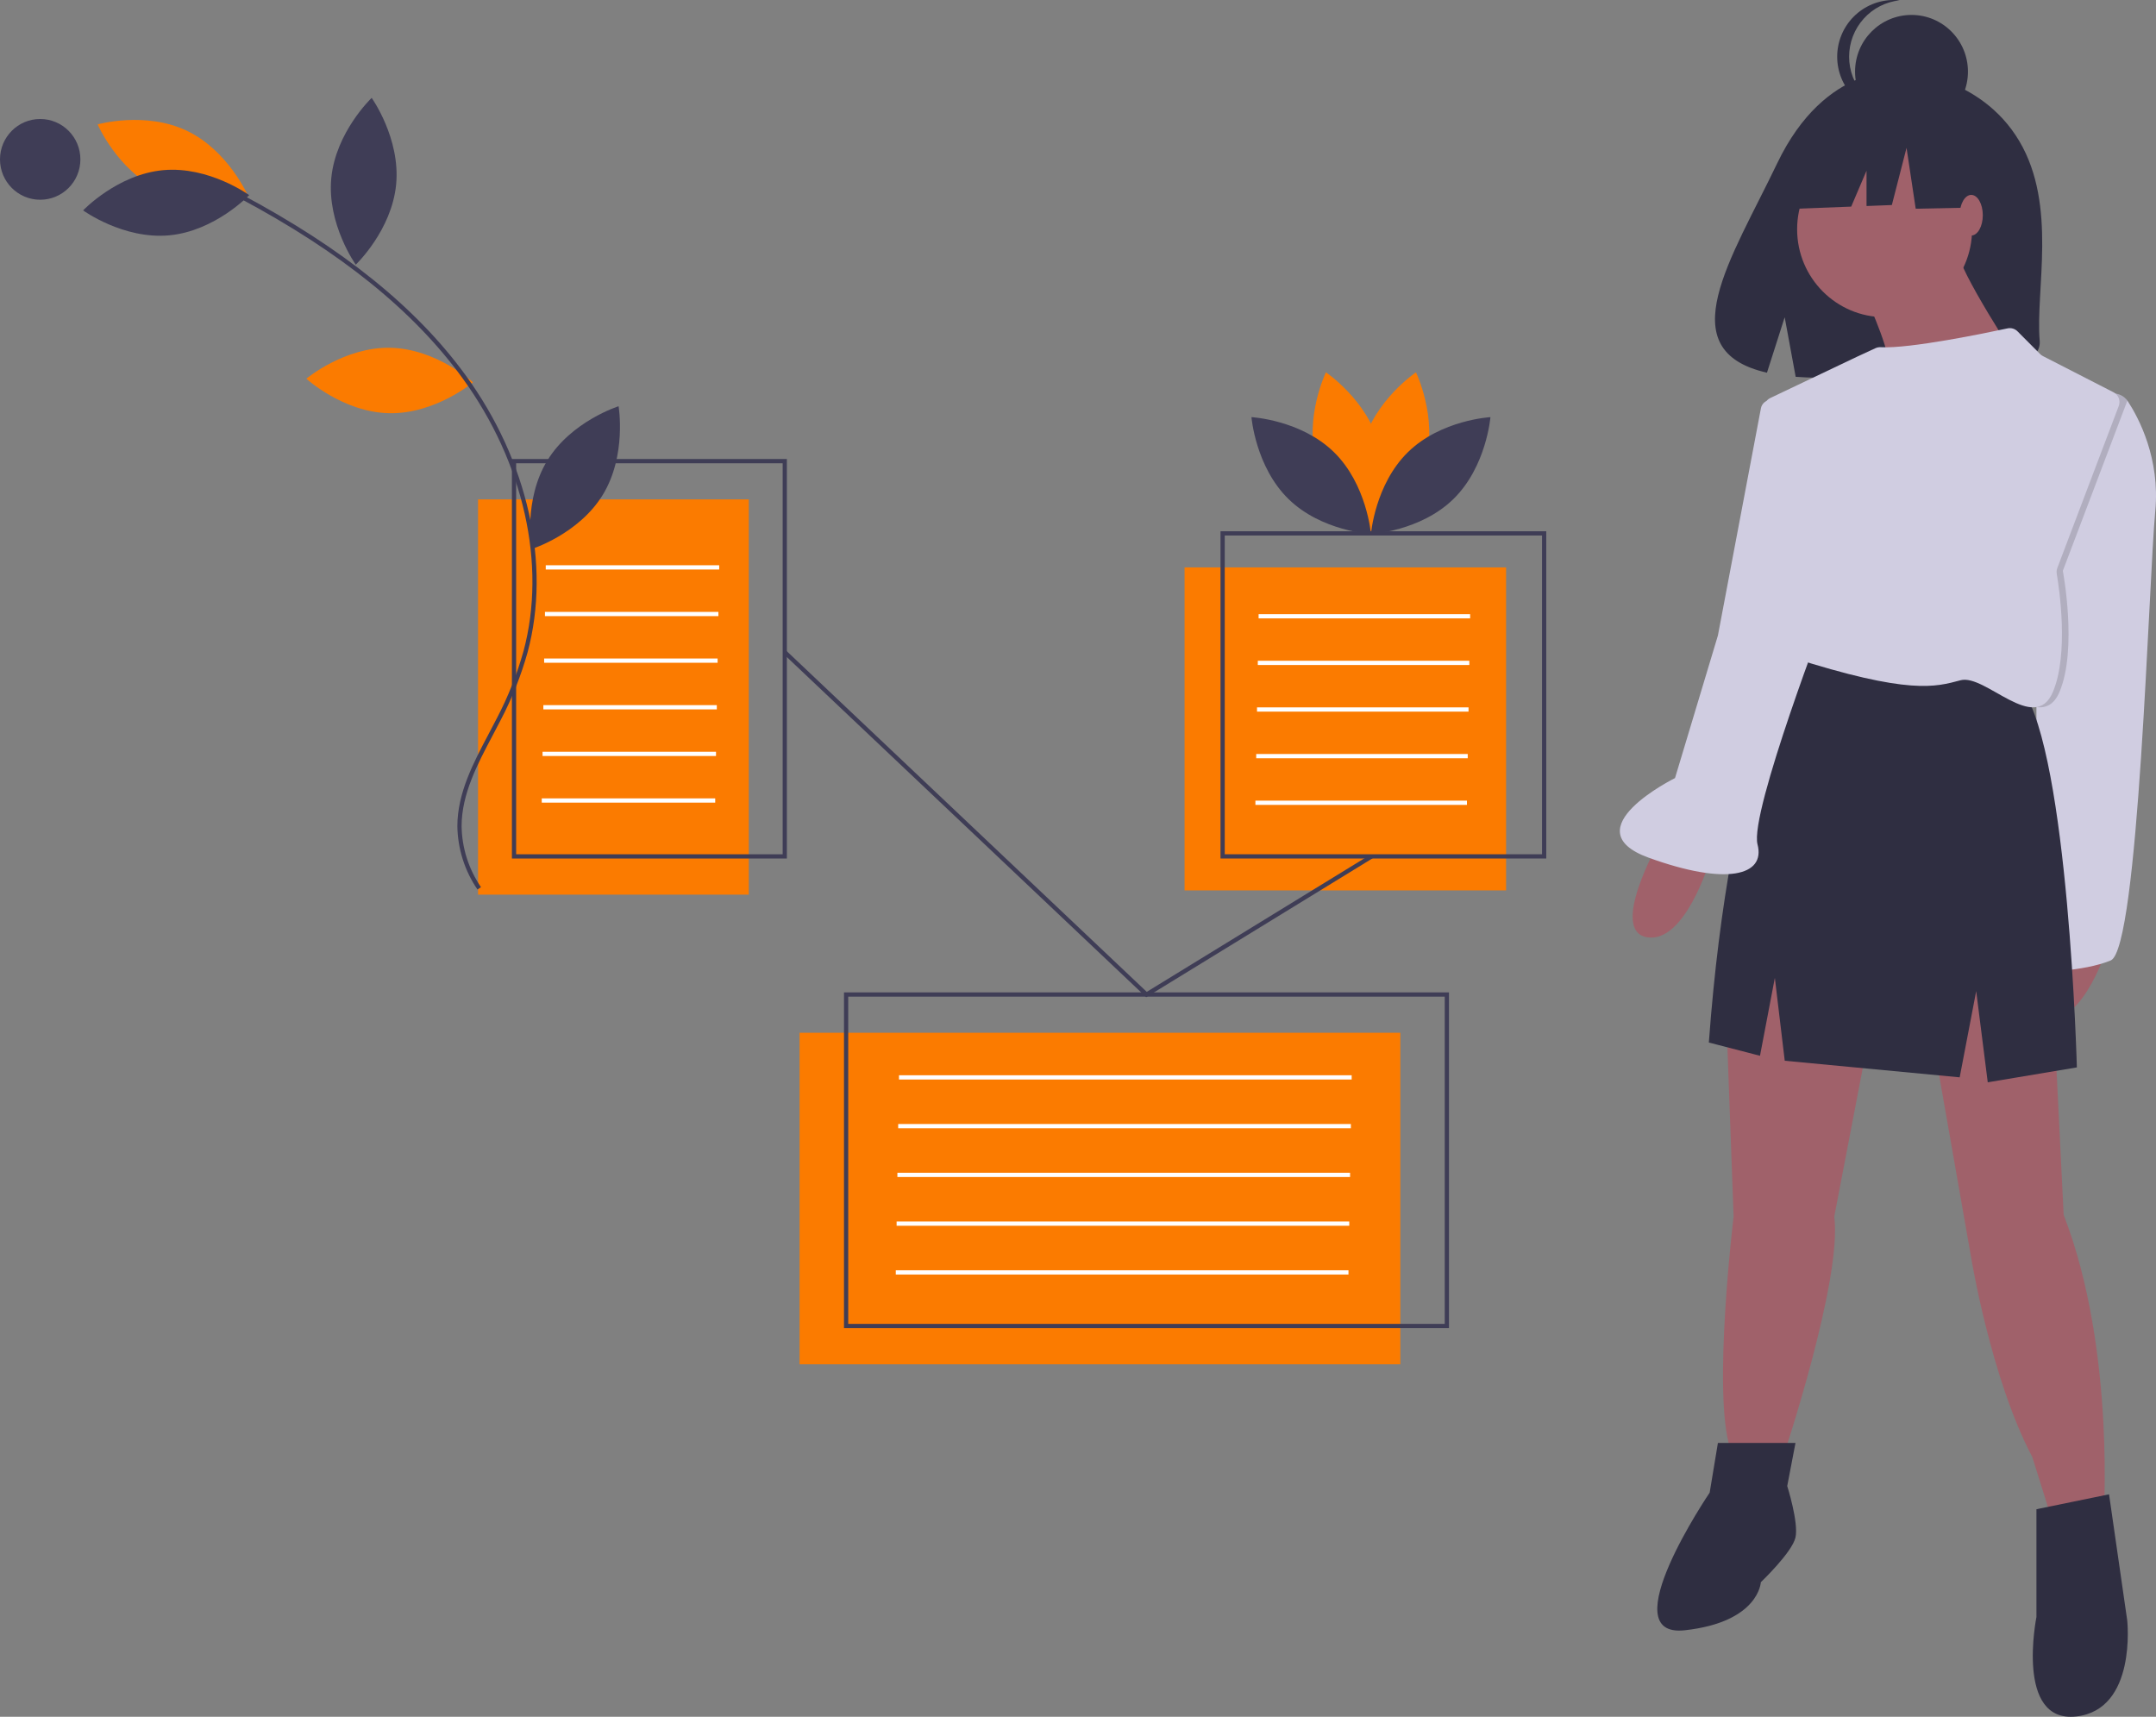 <svg width="108" height="86" viewBox="0 0 108 86" fill="none" xmlns="http://www.w3.org/2000/svg">
<rect x="0" y="0" width="108" height="86" fill="#808080" stroke="none"/>
<g clip-path="url(#clip0)">
<path d="M75.444 28.423H59.338V44.603H75.444V28.423Z" fill="#FB7B00"/>
<path d="M70.146 51.735H40.053V68.342H70.146V51.735Z" fill="#FB7B00"/>
<path d="M37.51 25.016H23.947V44.816H37.51V25.016Z" fill="#FB7B00"/>
<path d="M71.415 23.129C70.812 25.366 68.749 26.752 68.749 26.752C68.749 26.752 67.662 24.51 68.265 22.273C68.867 20.036 70.93 18.651 70.93 18.651C70.93 18.651 72.017 20.892 71.415 23.129Z" fill="#FB7B00"/>
<path d="M65.935 23.129C66.537 25.366 68.6 26.752 68.6 26.752C68.6 26.752 69.687 24.51 69.085 22.273C68.482 20.036 66.419 18.651 66.419 18.651C66.419 18.651 65.332 20.892 65.935 23.129Z" fill="#FB7B00"/>
<path d="M66.82 22.649C68.473 24.265 68.675 26.75 68.675 26.75C68.675 26.75 66.197 26.614 64.544 24.998C62.891 23.381 62.689 20.896 62.689 20.896C62.689 20.896 65.167 21.032 66.82 22.649Z" fill="#3F3D56"/>
<path d="M70.529 22.649C68.876 24.265 68.675 26.75 68.675 26.75C68.675 26.75 71.153 26.614 72.806 24.998C74.459 23.381 74.66 20.896 74.66 20.896C74.66 20.896 72.182 21.032 70.529 22.649Z" fill="#3F3D56"/>
<path d="M19.557 17.422C21.864 17.471 23.698 19.151 23.698 19.151C23.698 19.151 21.794 20.749 19.487 20.699C17.181 20.65 15.346 18.971 15.346 18.971C15.346 18.971 17.251 17.372 19.557 17.422Z" fill="#FB7B00"/>
<path d="M7.962 9.513C10.046 10.507 12.435 9.833 12.435 9.833C12.435 9.833 11.446 7.546 9.363 6.552C7.279 5.557 4.89 6.231 4.89 6.231C4.89 6.231 5.879 8.518 7.962 9.513Z" fill="#FB7B00"/>
<path d="M8.174 8.524C10.472 8.314 12.482 9.775 12.482 9.775C12.482 9.775 10.768 11.578 8.471 11.789C6.174 12 4.163 10.539 4.163 10.539C4.163 10.539 5.877 8.735 8.174 8.524Z" fill="#3F3D56"/>
<path d="M16.595 8.924C16.375 11.231 17.821 13.258 17.821 13.258C17.821 13.258 19.623 11.544 19.844 9.237C20.064 6.93 18.618 4.903 18.618 4.903C18.618 4.903 16.816 6.617 16.595 8.924Z" fill="#3F3D56"/>
<path d="M27.414 23.073C26.209 25.049 26.624 27.507 26.624 27.507C26.624 27.507 28.992 26.761 30.197 24.785C31.402 22.809 30.987 20.35 30.987 20.35C30.987 20.35 28.619 21.096 27.414 23.073Z" fill="#3F3D56"/>
<path d="M23.919 44.56L24.094 44.441C23.475 43.538 23.137 42.471 23.123 41.376C23.128 39.773 23.912 38.29 24.67 36.856C24.811 36.59 24.951 36.325 25.086 36.06C25.652 34.979 26.103 33.841 26.432 32.665C27.607 28.276 26.45 23.098 23.336 18.813C20.865 15.414 17.182 12.442 12.077 9.727L11.978 9.915C17.054 12.615 20.713 15.566 23.165 18.939C26.241 23.172 27.386 28.282 26.227 32.609C25.902 33.771 25.456 34.895 24.897 35.963C24.762 36.227 24.623 36.491 24.483 36.756C23.713 38.213 22.916 39.719 22.911 41.375C22.925 42.513 23.276 43.622 23.919 44.56V44.56Z" fill="#3F3D56"/>
<path d="M2.013 10.006C3.125 10.006 4.027 9.101 4.027 7.984C4.027 6.867 3.125 5.961 2.013 5.961C0.901 5.961 0 6.867 0 7.984C0 9.101 0.901 10.006 2.013 10.006Z" fill="#3F3D56"/>
<path d="M39.417 43.007H25.643V22.994H39.417V43.007ZM25.855 42.794H39.206V23.207H25.855V42.794Z" fill="#3F3D56"/>
<path d="M36.027 28.316H27.338V28.529H36.027V28.316Z" fill="white"/>
<path d="M35.987 30.652H27.298V30.864H35.987V30.652Z" fill="white"/>
<path d="M35.947 32.987H27.258V33.2H35.947V32.987Z" fill="white"/>
<path d="M35.907 35.323H27.218V35.536H35.907V35.323Z" fill="white"/>
<path d="M35.867 37.658H27.178V37.871H35.867V37.658Z" fill="white"/>
<path d="M35.827 39.994H27.138V40.207H35.827V39.994Z" fill="white"/>
<path d="M67.709 53.864H45.033V54.077H67.709V53.864Z" fill="white"/>
<path d="M67.669 56.306H44.993V56.519H67.669V56.306Z" fill="white"/>
<path d="M67.629 58.748H44.953V58.961H67.629V58.748Z" fill="white"/>
<path d="M67.589 61.19H44.914V61.403H67.589V61.19Z" fill="white"/>
<path d="M67.549 63.633H44.873V63.846H67.549V63.633Z" fill="white"/>
<path d="M73.643 30.765H63.047V30.977H73.643V30.765Z" fill="white"/>
<path d="M73.603 33.1H63.007V33.313H73.603V33.1Z" fill="white"/>
<path d="M73.563 35.435H62.967V35.648H73.563V35.435Z" fill="white"/>
<path d="M73.523 37.771H62.927V37.984H73.523V37.771Z" fill="white"/>
<path d="M73.483 40.107H62.887V40.32H73.483V40.107Z" fill="white"/>
<path d="M72.583 66.532H42.278V49.713H72.583V66.532ZM42.49 66.319H72.371V49.926H42.49V66.319Z" fill="#3F3D56"/>
<path d="M57.417 49.953L57.358 49.897L39.239 32.748L39.384 32.593L57.444 49.686L68.653 42.809L68.764 42.991L57.417 49.953Z" fill="#3F3D56"/>
<path d="M77.457 43.006H61.139V26.613H77.457V43.006ZM61.351 42.793H77.245V26.826H61.351V42.793Z" fill="#3F3D56"/>
<path d="M101.161 7.083C99.184 3.728 95.274 3.571 95.274 3.571C95.274 3.571 91.463 3.082 89.019 8.192C86.74 12.955 83.596 17.554 88.512 18.669L89.4 15.892L89.95 18.876C90.65 18.926 91.353 18.938 92.054 18.912C97.32 18.741 102.334 18.962 102.173 17.064C101.958 14.54 103.063 10.311 101.161 7.083Z" fill="#2F2E41"/>
<path d="M103.085 46.286C103.085 46.286 100.605 50.688 102.507 51.02C104.408 51.352 105.648 47.199 105.648 47.199L103.085 46.286Z" fill="#A0616A"/>
<path d="M107.963 25.605C107.632 29.093 107.136 47.531 105.731 48.113C104.325 48.694 102.01 48.694 102.01 48.694V32.416C102.01 32.416 102.589 21.037 104.656 19.709H105.851C105.99 19.708 106.127 19.741 106.251 19.804C106.376 19.866 106.483 19.957 106.566 20.069C106.577 20.083 106.587 20.098 106.597 20.113C107.134 20.939 108.213 22.962 107.963 25.605Z" fill="#D0CDE1"/>
<path d="M86.51 51.892L86.841 60.944C86.841 60.944 85.766 69.831 86.675 72.572L89.321 72.987C89.321 72.987 92.297 64.1 91.883 60.944L93.62 51.892L89.238 46.327L86.51 51.892Z" fill="#A0616A"/>
<path d="M96.596 48.736L97.009 53.138L98.745 63.021C98.745 63.021 99.737 69.084 101.804 72.987L103.127 77.223L105.359 76.392C105.359 76.392 106.02 67.672 103.375 60.861L102.961 52.473L100.151 47.739L96.596 48.736Z" fill="#A0616A"/>
<path d="M101.308 34.533L89.982 32.374C89.982 32.374 86.675 37.606 85.601 52.224L88.163 52.888L88.907 48.985L89.403 53.137L98.166 53.968L98.993 49.649L99.572 54.217L104.036 53.47C104.036 53.47 103.623 37.855 101.308 34.533Z" fill="#2F2E41"/>
<path d="M89.941 72.281H86.055L85.642 74.773C85.642 74.773 80.682 82.082 84.402 81.666C88.122 81.251 88.205 79.258 88.205 79.258C88.205 79.258 89.775 77.763 89.941 77.015C90.106 76.268 89.527 74.441 89.527 74.441L89.941 72.281Z" fill="#2F2E41"/>
<path d="M105.648 74.856L102.011 75.603V81.002C102.011 81.002 100.936 86.317 103.995 85.985C107.054 85.653 106.558 81.168 106.558 81.168L105.648 74.856Z" fill="#2F2E41"/>
<path d="M94.405 15.888C96.825 15.888 98.787 13.917 98.787 11.486C98.787 9.055 96.825 7.084 94.405 7.084C91.985 7.084 90.023 9.055 90.023 11.486C90.023 13.917 91.985 15.888 94.405 15.888Z" fill="#A0616A"/>
<path d="M93.578 15.141C93.578 15.141 94.901 18.047 94.57 18.546C94.24 19.044 101.184 18.214 101.184 18.214C101.184 18.214 98.042 13.479 98.042 12.483L93.578 15.141Z" fill="#A0616A"/>
<path d="M83.079 42.216C83.079 42.216 80.599 46.618 82.5 46.95C84.402 47.282 85.642 43.129 85.642 43.129L83.079 42.216Z" fill="#A0616A"/>
<path opacity="0.15" d="M103.333 28.595C103.333 28.595 104.077 32.499 103.168 34.658C102.897 35.302 102.486 35.48 102.01 35.422V32.416C102.01 32.416 102.589 21.037 104.656 19.709H105.851C105.99 19.708 106.127 19.741 106.251 19.804C106.376 19.866 106.483 19.957 106.566 20.069L103.333 28.595Z" fill="black"/>
<path d="M100.563 16.45C99.482 16.683 95.668 17.474 94.207 17.393C94.117 17.388 94.027 17.405 93.945 17.443L92.999 17.881L88.679 19.938C88.567 19.991 88.477 20.08 88.422 20.191C88.368 20.302 88.352 20.428 88.378 20.549L89.933 27.839C89.958 27.957 89.944 28.081 89.892 28.191C89.84 28.3 89.754 28.389 89.646 28.444C88.383 29.085 84.654 31.297 89.693 32.914C95.645 34.824 96.968 34.409 98.208 34.077C99.448 33.745 101.928 36.818 102.837 34.658C103.643 32.746 103.151 29.466 103.028 28.74C103.012 28.644 103.022 28.545 103.057 28.453L106.135 20.336C106.183 20.209 106.182 20.069 106.134 19.942C106.086 19.816 105.992 19.712 105.872 19.651L102.336 17.838C102.285 17.812 102.238 17.778 102.197 17.737L101.064 16.599C101 16.534 100.92 16.486 100.833 16.46C100.745 16.434 100.653 16.43 100.563 16.45Z" fill="#D0CDE1"/>
<path d="M89.362 20.041H88.702C88.585 20.041 88.472 20.082 88.382 20.156C88.293 20.231 88.232 20.335 88.21 20.45L86.055 31.834L83.906 38.977C83.906 38.977 78.698 41.552 82.583 42.964C86.469 44.375 88.453 43.877 88.039 42.299C87.626 40.721 91.594 30.422 91.594 30.422L89.362 20.041Z" fill="#D0CDE1"/>
<path d="M95.752 6.429C97.314 6.429 98.58 5.157 98.58 3.588C98.58 2.019 97.314 0.748 95.752 0.748C94.191 0.748 92.925 2.019 92.925 3.588C92.925 5.157 94.191 6.429 95.752 6.429Z" fill="#2F2E41"/>
<path d="M92.627 2.841C92.627 2.139 92.886 1.462 93.353 0.941C93.82 0.419 94.463 0.09 95.157 0.016C95.058 0.005 94.959 0 94.859 5.32308e-07C94.488 -0 94.12 0.073 93.777 0.216C93.433 0.358 93.122 0.568 92.859 0.831C92.596 1.095 92.388 1.408 92.245 1.753C92.103 2.098 92.03 2.467 92.03 2.841C92.03 3.214 92.103 3.583 92.245 3.928C92.388 4.273 92.596 4.586 92.859 4.85C93.122 5.114 93.433 5.323 93.777 5.466C94.12 5.608 94.488 5.682 94.859 5.681C94.959 5.681 95.058 5.676 95.157 5.665C94.463 5.591 93.82 5.262 93.353 4.74C92.886 4.219 92.627 3.542 92.627 2.841V2.841Z" fill="#2F2E41"/>
<path d="M100.287 6.759L96.423 4.726L91.088 5.558L89.984 10.456L92.732 10.35L93.5 8.55V10.32L94.768 10.271L95.504 7.406L95.963 10.456L100.471 10.364L100.287 6.759Z" fill="#2F2E41"/>
<path d="M98.745 11.798C99.065 11.798 99.324 11.342 99.324 10.78C99.324 10.218 99.065 9.763 98.745 9.763C98.426 9.763 98.166 10.218 98.166 10.78C98.166 11.342 98.426 11.798 98.745 11.798Z" fill="#A0616A"/>
</g>
<defs>
<clipPath id="clip0">
<rect width="108" height="86" fill="white"/>
</clipPath>
</defs>
</svg>
